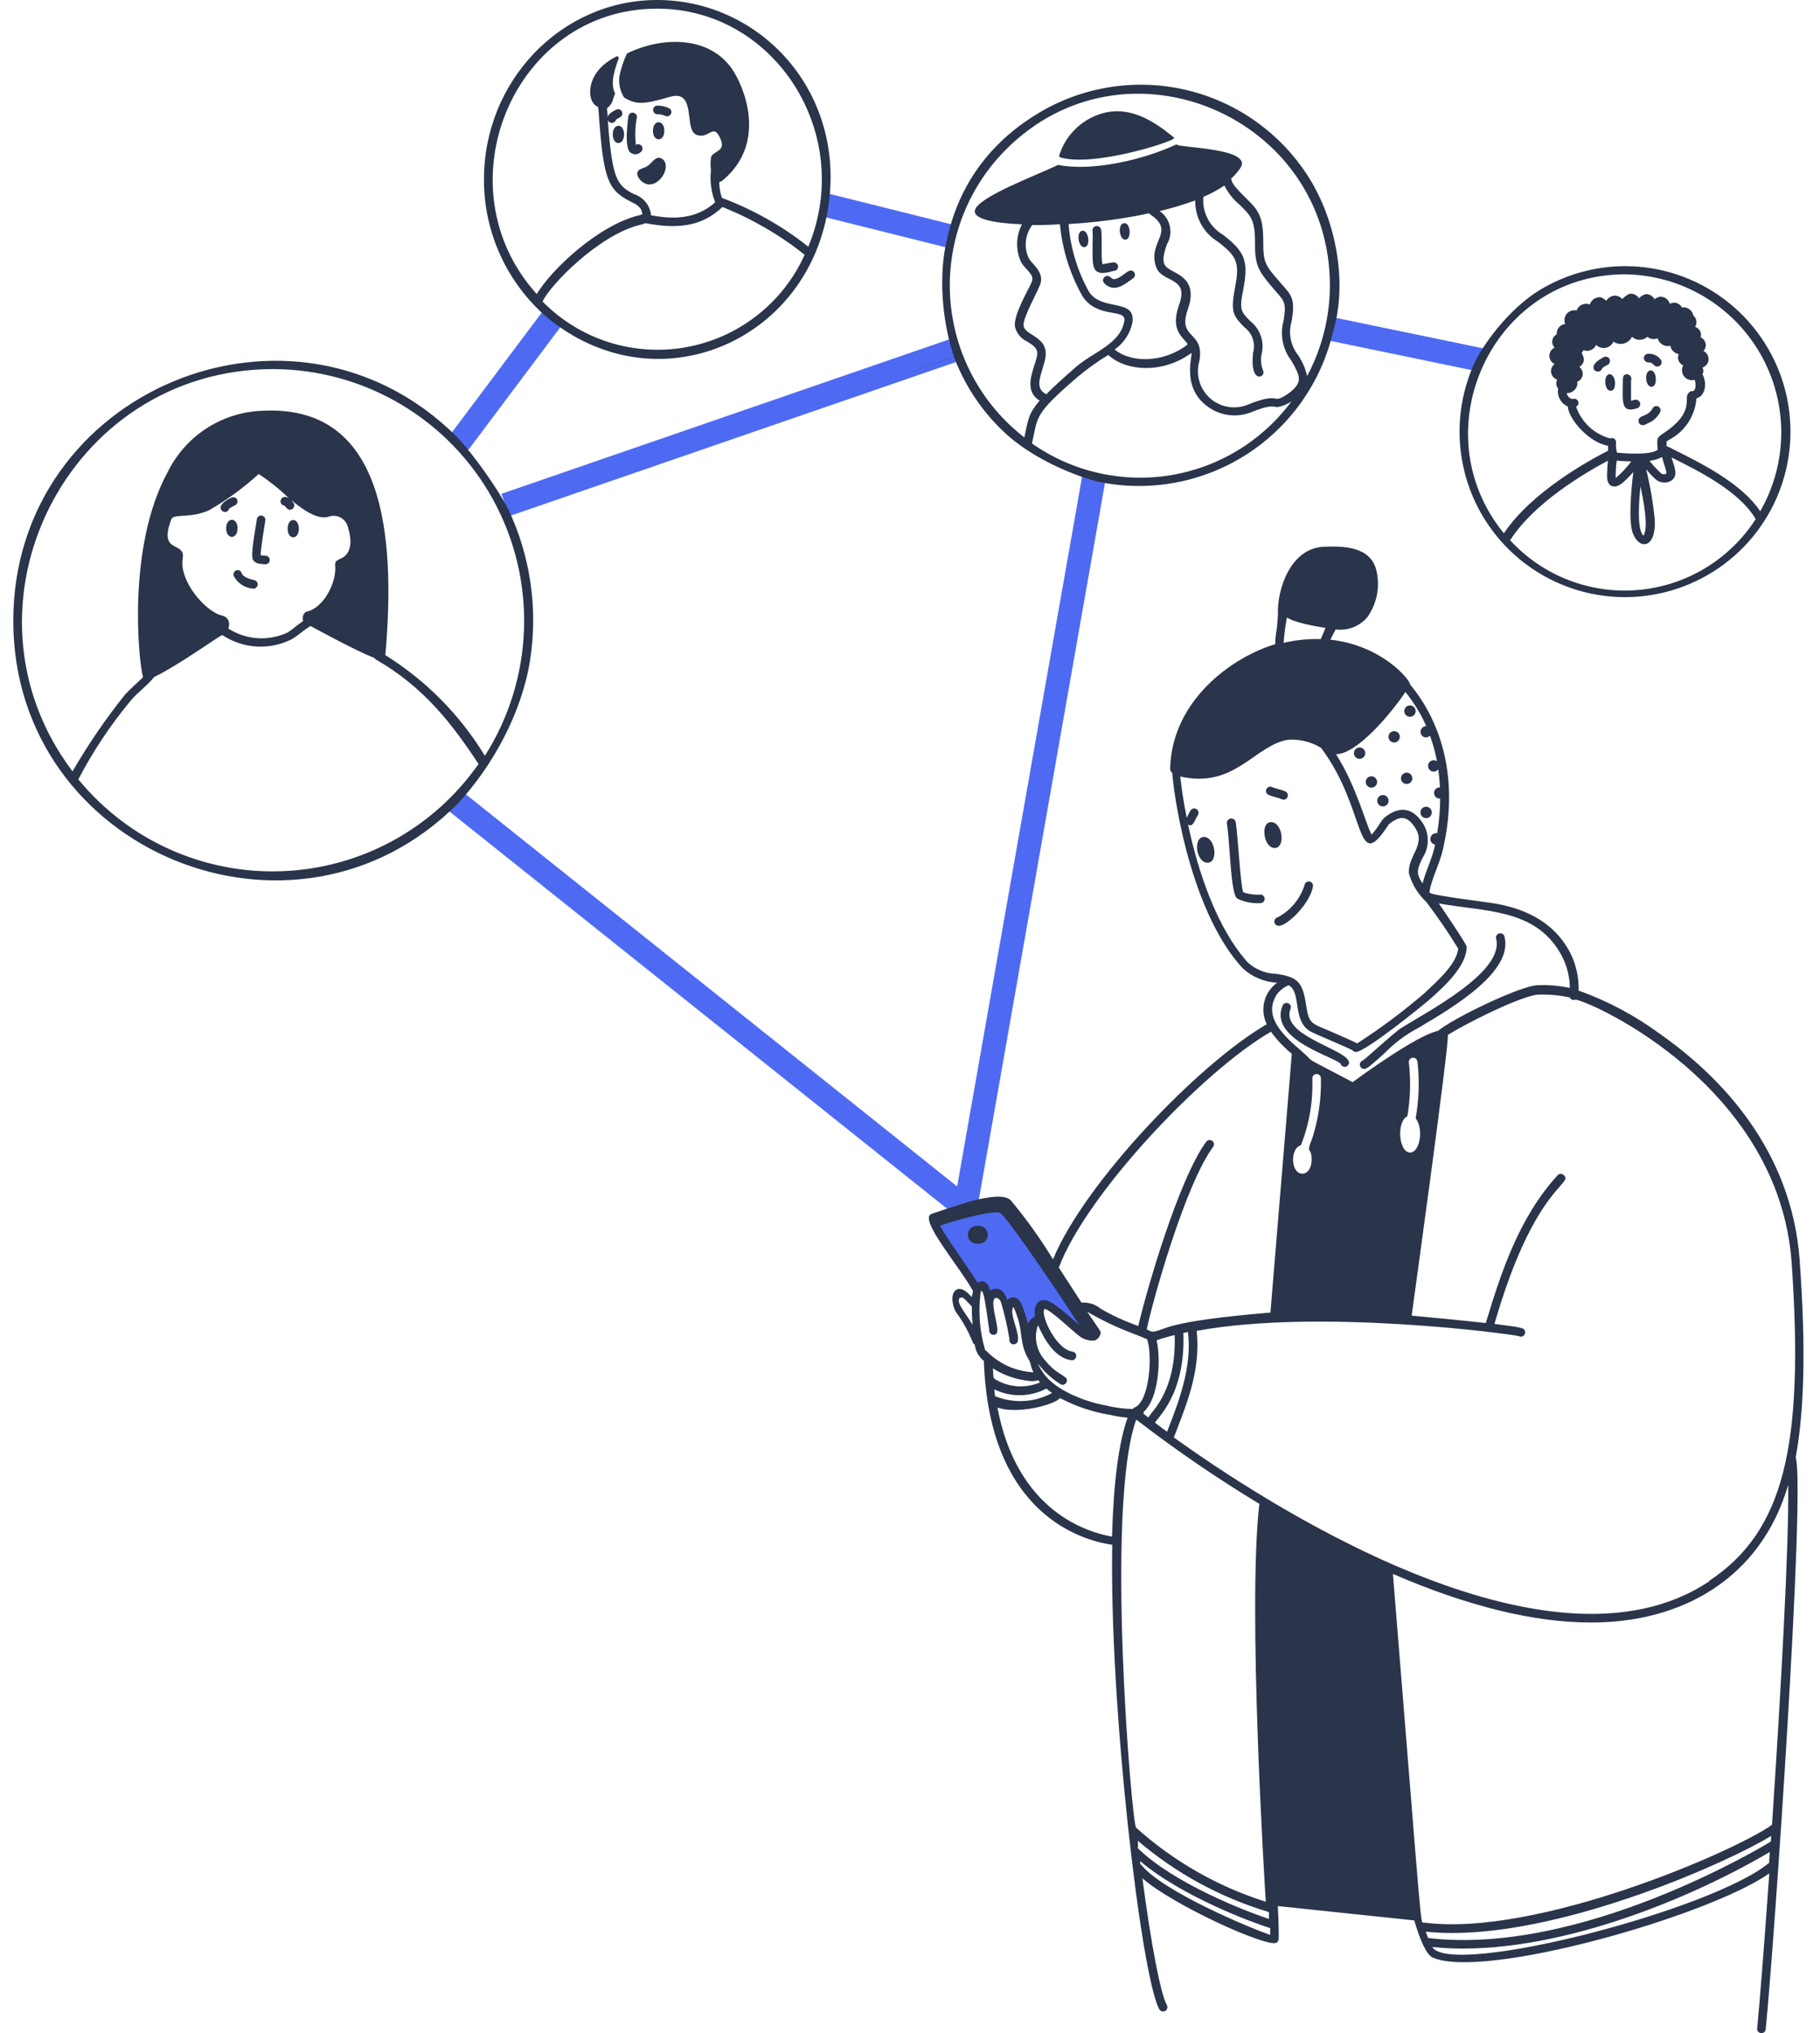 <svg width="77" height="86" viewBox="0 0 77 86" fill="none" xmlns="http://www.w3.org/2000/svg">
<path d="M46.308 20.048L40.841 51.102L19.191 33.826M40.404 14.8L21.378 21.36M19.41 18.736L23.346 13.488M34.936 8.677L40.185 9.989M56.367 13.925L62.709 15.237" stroke="#4E6AF3"/>
<path d="M42.372 50.888L39.529 51.544L41.278 54.387H41.497L41.716 54.605L41.934 54.824H42.372L42.59 55.261L42.809 55.043L43.028 55.48L43.465 56.136L43.903 55.699L44.121 55.261L45.871 56.355V55.917L42.372 50.888Z" fill="#4E6AF3"/>
<path d="M76.14 53.312C75.803 48.621 72.772 45.523 70.256 43.752C69.196 42.969 68.028 42.344 66.787 41.9C66.808 41.202 66.608 40.514 66.215 39.937C65.57 38.975 64.487 38.378 63.001 38.181C60.441 37.834 60.456 37.801 60.48 37.7C60.59 37.108 60.894 36.574 61.043 35.949C62.101 31.402 59.652 29.02 59.652 28.934C59.652 28.765 58.478 27.298 56.285 27.058L56.506 26.625C56.752 26.657 57.003 26.627 57.236 26.539C57.468 26.451 57.675 26.307 57.839 26.119C58.047 25.831 58.19 25.499 58.256 25.149C58.322 24.799 58.311 24.439 58.223 24.094C57.968 23.132 56.871 23.079 55.943 23.132C54.596 23.233 54.019 24.922 54.067 26.018C54.043 26.254 54.038 26.5 54.004 26.687C53.97 26.873 53.952 27.061 53.951 27.25C52.176 27.774 49.559 29.603 49.506 32.542C49.509 32.571 49.518 32.598 49.533 32.622C49.548 32.646 49.568 32.667 49.592 32.682C49.727 34.255 50.506 38.7 52.561 40.942C52.961 41.32 53.483 41.541 54.033 41.568C53.763 41.761 53.571 42.043 53.491 42.365C53.41 42.687 53.447 43.027 53.595 43.324C50.733 44.974 45.897 50.011 44.55 53.268C44.014 52.388 43.412 51.548 42.751 50.757C42.51 50.55 41.923 50.574 40.952 50.844L46.427 20.37C48.589 20.832 50.846 20.426 52.712 19.239C54.578 18.052 55.902 16.179 56.4 14.024L62.443 15.222C61.784 16.591 61.588 18.136 61.885 19.626C62.182 21.115 62.955 22.468 64.088 23.479C65.221 24.491 66.651 25.107 68.165 25.234C69.678 25.361 71.192 24.992 72.478 24.183C73.763 23.375 74.751 22.17 75.292 20.751C75.832 19.332 75.897 17.775 75.476 16.316C75.054 14.857 74.17 13.575 72.956 12.662C71.742 11.75 70.264 11.257 68.745 11.258C67.488 11.261 66.255 11.603 65.177 12.248C64.098 12.894 63.04 14.116 62.443 15.222C62.443 15.222 62.413 15.216 56.4 14.024C57.024 11.958 56.526 9.321 55.356 7.48C54.186 5.638 52.346 4.324 50.224 3.815C48.102 3.306 45.866 3.643 43.988 4.753C42.11 5.864 40.622 7.584 40.071 10.098L35.02 8.896C35.858 3.926 32.181 0 27.803 0C23.766 0 20.476 3.401 20.476 7.582C20.471 8.691 20.707 9.787 21.168 10.795C21.628 11.803 22.301 12.7 23.141 13.423L19.326 18.475C12.417 11.585 0.562 16.507 0.562 26.259C0.562 36.011 12.456 40.913 19.345 34.014L40.952 50.844C40.442 51.007 39.518 51.301 39.407 51.349C38.854 51.56 40.567 53.543 41.134 54.553C41.136 54.561 41.14 54.569 41.145 54.575C41.15 54.582 41.156 54.587 41.163 54.592C41.163 54.668 41.125 54.77 41.11 54.866C40.937 54.659 40.629 54.385 40.413 54.592C40.196 54.798 40.316 55.289 40.442 55.496C40.734 55.889 40.974 56.32 41.154 56.776C41.16 56.797 41.171 56.817 41.186 56.833C41.201 56.85 41.22 56.863 41.24 56.872C41.255 57.007 41.296 57.138 41.362 57.257C41.428 57.376 41.518 57.481 41.625 57.565C41.846 64.04 45.758 65.157 47.057 65.344C46.927 72.08 48.279 83.626 49.049 84.993C49.061 85.014 49.077 85.032 49.096 85.046C49.115 85.061 49.137 85.072 49.16 85.078C49.183 85.085 49.207 85.086 49.231 85.083C49.255 85.08 49.278 85.072 49.299 85.06C49.32 85.048 49.338 85.032 49.353 85.013C49.367 84.994 49.378 84.972 49.384 84.949C49.391 84.926 49.392 84.901 49.389 84.878C49.386 84.854 49.378 84.831 49.366 84.81C49.106 84.358 48.702 82.26 48.332 79.45C49.636 80.591 53.586 82.38 53.999 82.178C54.043 82.154 54.076 82.115 54.091 82.068C54.115 81.986 54.091 81.139 54.062 80.624L59.835 81.231C60.105 82.159 60.364 82.674 60.605 82.799C62.736 83.761 72.248 81.067 74.855 79.243C74.648 82.173 74.451 84.685 74.341 85.82C74.341 85.865 74.358 85.908 74.388 85.941C74.418 85.974 74.46 85.994 74.504 85.999C74.548 86.004 74.593 85.992 74.629 85.966C74.666 85.94 74.691 85.902 74.701 85.859C75.062 82.275 76.39 62.992 75.972 61.649C76.342 59.619 76.404 56.963 76.14 53.312ZM63.891 22.853C64.892 21.279 67.013 20.029 68.028 19.485C67.995 19.783 67.99 20.134 67.99 20.134C67.99 20.37 68.062 20.515 68.206 20.563C68.437 20.644 68.688 20.433 69.101 19.966C68.996 20.842 68.89 22.141 69.101 22.602C69.38 23.266 70.064 23.189 70.011 21.996C69.94 21.273 69.818 20.556 69.645 19.851C69.776 20.008 69.917 20.155 70.068 20.293C70.155 20.361 70.259 20.401 70.368 20.411C70.478 20.42 70.587 20.398 70.684 20.346C71.035 20.134 70.838 19.754 70.718 19.35C71.901 19.937 73.605 20.794 74.278 21.958C73.733 22.805 73.002 23.515 72.139 24.035C71.277 24.555 70.307 24.87 69.304 24.956C68.301 25.043 67.292 24.898 66.353 24.533C65.415 24.169 64.572 23.594 63.891 22.853ZM66.542 16.877C66.417 16.877 66.311 16.752 66.282 16.632C66.609 16.632 66.792 16.314 66.72 16.151C66.782 16.129 66.837 16.091 66.878 16.041C66.92 15.99 66.948 15.929 66.957 15.865C66.967 15.8 66.959 15.734 66.934 15.673C66.91 15.612 66.869 15.56 66.816 15.521C66.875 15.489 66.925 15.441 66.959 15.384C66.994 15.326 67.013 15.261 67.013 15.193C66.998 15.102 66.965 15.014 66.917 14.934C66.946 14.896 66.97 14.856 66.989 14.813C67.091 14.852 67.204 14.85 67.304 14.808C67.404 14.766 67.484 14.687 67.528 14.587C67.58 14.64 67.644 14.679 67.714 14.701C67.784 14.723 67.859 14.727 67.931 14.713C68.003 14.699 68.071 14.668 68.129 14.622C68.186 14.575 68.231 14.515 68.259 14.448C68.322 14.493 68.394 14.524 68.47 14.539C68.546 14.554 68.624 14.551 68.699 14.532C68.774 14.512 68.844 14.477 68.903 14.427C68.963 14.378 69.011 14.316 69.044 14.246C69.132 14.328 69.249 14.374 69.371 14.374C69.492 14.374 69.609 14.328 69.698 14.246C69.757 14.295 69.829 14.327 69.906 14.338C69.982 14.349 70.06 14.339 70.131 14.308C70.16 14.422 70.234 14.519 70.335 14.578C70.436 14.638 70.556 14.655 70.67 14.626C70.684 14.713 70.726 14.794 70.789 14.857C70.852 14.92 70.933 14.962 71.021 14.977C71.005 15.025 70.996 15.075 70.992 15.126C70.994 15.197 71.016 15.265 71.055 15.324C71.094 15.383 71.149 15.429 71.213 15.458C71.173 15.53 71.155 15.613 71.162 15.696C71.168 15.778 71.2 15.857 71.251 15.922C71.303 15.987 71.372 16.035 71.451 16.061C71.53 16.086 71.615 16.087 71.695 16.064C71.762 16.223 71.757 16.545 71.598 16.545C71.562 16.542 71.527 16.55 71.496 16.568C71.465 16.586 71.44 16.614 71.425 16.646C71.223 16.848 71.733 17.435 70.371 18.33C70.049 18.542 70.116 18.585 70.131 19.028C69.847 19.24 68.952 19.196 68.409 19.148C68.375 19.013 68.362 18.873 68.37 18.734C68.376 18.703 68.373 18.671 68.361 18.641C68.35 18.611 68.33 18.585 68.305 18.565C68.279 18.546 68.249 18.534 68.217 18.531C68.186 18.527 68.153 18.533 68.125 18.547C67.793 18.458 67.488 18.289 67.236 18.055C66.985 17.821 66.794 17.529 66.681 17.204C66.723 17.185 66.755 17.15 66.771 17.107C66.787 17.064 66.786 17.016 66.768 16.974C66.75 16.932 66.716 16.898 66.674 16.88C66.632 16.862 66.585 16.861 66.542 16.877ZM70.477 20.048C70.442 20.063 70.404 20.067 70.367 20.061C70.329 20.055 70.294 20.039 70.266 20.014C70.095 19.851 69.934 19.677 69.784 19.494C69.971 19.473 70.152 19.418 70.319 19.331C70.429 19.778 70.554 20.005 70.477 20.048ZM69.404 20.567C69.491 20.981 69.775 22.319 69.529 22.66C69.226 22.372 69.361 21.005 69.404 20.567ZM69.015 19.519C68.823 19.778 68.602 20.013 68.356 20.221C68.352 19.975 68.366 19.729 68.399 19.485C68.572 19.499 68.798 19.514 69.015 19.519ZM68.745 11.604C69.912 11.617 71.055 11.934 72.061 12.526C73.068 13.117 73.901 13.961 74.48 14.974C75.059 15.987 75.363 17.134 75.361 18.301C75.359 19.468 75.052 20.614 74.471 21.626C73.677 20.438 71.959 19.586 70.795 19.009C70.705 18.954 70.61 18.909 70.511 18.874V18.672L70.612 18.605C70.939 18.436 71.217 18.187 71.42 17.88C71.623 17.573 71.744 17.22 71.772 16.853C72.171 16.738 72.224 16.18 72.026 15.833C72.051 15.79 72.064 15.741 72.064 15.691C72.064 15.642 72.051 15.593 72.026 15.549C72.098 15.525 72.161 15.48 72.207 15.42C72.252 15.36 72.279 15.288 72.284 15.213C72.289 15.137 72.271 15.062 72.233 14.997C72.195 14.932 72.138 14.88 72.07 14.847C72.109 14.805 72.138 14.754 72.153 14.698C72.169 14.642 72.171 14.584 72.159 14.527C72.147 14.471 72.122 14.418 72.086 14.373C72.049 14.328 72.002 14.293 71.95 14.27C71.964 14.226 71.969 14.179 71.965 14.133C71.961 14.086 71.948 14.041 71.926 14C71.905 13.959 71.875 13.923 71.84 13.893C71.804 13.863 71.763 13.841 71.719 13.827C71.765 13.751 71.783 13.661 71.769 13.572C71.755 13.484 71.71 13.404 71.642 13.346C71.622 13.238 71.56 13.141 71.47 13.078C71.38 13.014 71.269 12.988 71.16 13.004C71.126 12.944 71.077 12.893 71.017 12.857C70.957 12.822 70.889 12.803 70.819 12.802C70.76 12.81 70.702 12.825 70.646 12.846C70.618 12.758 70.563 12.681 70.489 12.627C70.414 12.573 70.324 12.545 70.232 12.547C70.148 12.567 70.069 12.604 70.001 12.658C69.966 12.593 69.914 12.539 69.85 12.5C69.787 12.462 69.714 12.442 69.64 12.441C69.525 12.467 69.421 12.528 69.342 12.615C69.305 12.556 69.253 12.508 69.193 12.475C69.132 12.441 69.065 12.423 68.996 12.422C68.914 12.422 68.803 12.49 68.63 12.648C68.587 12.598 68.533 12.559 68.472 12.535C68.41 12.511 68.344 12.502 68.279 12.509C68.213 12.516 68.151 12.539 68.096 12.576C68.042 12.613 67.997 12.662 67.966 12.72C67.841 12.629 67.759 12.571 67.687 12.571C67.592 12.569 67.5 12.598 67.423 12.654C67.347 12.71 67.291 12.789 67.263 12.879C67.21 12.858 67.153 12.847 67.095 12.849C67.037 12.85 66.98 12.863 66.928 12.887C66.875 12.911 66.828 12.945 66.789 12.987C66.75 13.03 66.72 13.08 66.701 13.134C66.626 13.117 66.547 13.121 66.475 13.145C66.401 13.169 66.337 13.213 66.287 13.271C66.237 13.33 66.205 13.401 66.193 13.477C66.181 13.553 66.19 13.631 66.219 13.702C66.114 13.716 66.019 13.77 65.952 13.852C65.885 13.934 65.852 14.039 65.859 14.145C65.81 14.17 65.768 14.207 65.736 14.251C65.704 14.296 65.683 14.348 65.675 14.402C65.666 14.456 65.671 14.512 65.688 14.564C65.704 14.616 65.733 14.664 65.772 14.703C65.706 14.734 65.65 14.783 65.61 14.845C65.571 14.906 65.55 14.978 65.55 15.052C65.55 15.125 65.571 15.197 65.61 15.258C65.65 15.32 65.706 15.369 65.772 15.4C65.716 15.441 65.673 15.496 65.647 15.56C65.621 15.624 65.613 15.694 65.624 15.762C65.636 15.83 65.666 15.893 65.712 15.945C65.757 15.997 65.817 16.035 65.883 16.055C65.851 16.116 65.837 16.184 65.844 16.253C65.851 16.321 65.878 16.386 65.921 16.439C65.895 16.593 65.921 16.751 65.996 16.888C66.07 17.024 66.187 17.133 66.33 17.195C66.364 17.738 67.249 18.734 68.033 18.855V19.066C67.215 19.48 64.786 20.818 63.626 22.559C60.085 18.22 63.136 11.604 68.745 11.604ZM40.634 54.904C40.74 54.813 40.846 55 41.115 55.26C41.115 55.424 41.115 55.77 41.154 56.04C40.764 55.429 40.413 55.039 40.624 54.88L40.634 54.904ZM56.525 31.902C57.454 31.902 58.959 30.031 59.46 29.271C59.816 29.71 60.113 30.196 60.34 30.714C60.276 30.714 60.215 30.739 60.17 30.785C60.125 30.83 60.1 30.891 60.1 30.955C60.099 31.001 60.112 31.047 60.137 31.087C60.163 31.126 60.2 31.156 60.243 31.174C60.286 31.192 60.334 31.196 60.38 31.186C60.425 31.176 60.467 31.152 60.499 31.118C60.627 31.472 60.727 31.836 60.797 32.205C60.757 32.175 60.708 32.158 60.658 32.157C60.594 32.157 60.533 32.183 60.488 32.228C60.443 32.273 60.417 32.334 60.417 32.398C60.417 32.462 60.443 32.523 60.488 32.568C60.533 32.613 60.594 32.638 60.658 32.638C60.696 32.639 60.733 32.63 60.767 32.612C60.8 32.594 60.829 32.569 60.85 32.537C60.884 32.788 60.908 33.043 60.922 33.307C60.89 33.304 60.858 33.309 60.827 33.319C60.796 33.33 60.768 33.347 60.745 33.369C60.721 33.392 60.703 33.418 60.69 33.448C60.678 33.478 60.672 33.511 60.672 33.543C60.672 33.576 60.679 33.609 60.692 33.639C60.706 33.669 60.725 33.697 60.75 33.719C60.774 33.741 60.803 33.758 60.834 33.768C60.866 33.779 60.899 33.782 60.932 33.779C60.927 34.27 60.884 34.761 60.802 35.246C60.738 35.235 60.673 35.249 60.619 35.286C60.566 35.323 60.53 35.38 60.518 35.443C60.507 35.507 60.521 35.573 60.558 35.626C60.595 35.679 60.652 35.716 60.716 35.727C60.566 36.42 60.355 36.723 60.186 37.368C59.903 36.954 59.946 36.786 60.186 36.285C60.323 36.077 60.399 35.835 60.406 35.587C60.414 35.338 60.353 35.092 60.23 34.876C59.806 34.183 59.243 34.038 58.555 34.597C58.49 34.665 58.434 34.741 58.387 34.823C58.283 34.993 58.163 35.154 58.031 35.304C57.786 34.88 57.406 33.293 56.525 31.902ZM54.437 26.172C54.466 26.014 54.293 26.273 56.03 26.552C56.106 26.552 56.106 26.49 55.88 27.034C55.351 27.017 54.822 27.07 54.307 27.192C54.331 26.85 54.374 26.51 54.437 26.172ZM53.956 41.193C53.524 41.172 53.112 41.002 52.792 40.712C51.483 39.268 50.684 36.863 50.266 34.885C50.487 34.991 50.526 34.722 50.68 34.476C50.692 34.456 50.701 34.433 50.705 34.409C50.708 34.385 50.708 34.361 50.702 34.337C50.696 34.314 50.686 34.292 50.672 34.272C50.658 34.253 50.64 34.236 50.62 34.224C50.599 34.211 50.576 34.203 50.552 34.199C50.529 34.195 50.504 34.196 50.481 34.202C50.457 34.207 50.435 34.217 50.416 34.231C50.396 34.245 50.38 34.263 50.367 34.284C50.295 34.404 50.256 34.5 50.208 34.592C50.073 33.923 49.982 33.322 49.934 32.845C52.234 33.374 53.08 31.527 54.49 31.291C54.983 31.257 55.474 31.378 55.895 31.638C57.819 34.212 57.338 36.973 58.666 35.005L58.758 34.866C59.239 34.476 59.556 34.5 59.893 35.049C60.321 35.756 59.551 36.199 59.609 36.944C59.737 37.405 59.99 37.821 60.34 38.147C60.824 38.783 61.275 39.443 61.692 40.124C61.644 40.784 60.73 41.568 60.249 42.025C59.354 42.793 58.407 43.499 57.415 44.137C57.242 44.036 56.559 43.742 56.294 43.627C55.471 43.271 55.38 43.334 55.255 42.487C55.106 41.486 54.851 41.322 53.975 41.188L53.956 41.193ZM53.956 42.155C54.09 41.94 54.286 41.772 54.519 41.674C55.077 41.972 54.658 43.194 55.447 43.632C55.597 43.718 57.127 44.358 57.227 44.43C57.244 44.45 57.265 44.466 57.288 44.478C57.311 44.489 57.336 44.496 57.362 44.498C57.762 44.498 60.143 42.573 60.48 42.28C61.072 41.755 62.053 40.875 62.053 40.047C62.053 39.951 61.004 38.392 60.87 38.215C62.828 38.561 64.795 38.455 65.902 40.139C66.232 40.627 66.411 41.2 66.417 41.789C65.943 41.687 65.457 41.65 64.973 41.678C64.103 41.799 61.461 43.088 60.841 43.603C59.936 43.795 57.564 45.527 57.227 45.773C54.885 44.536 55.751 45.051 55.053 44.45C54.355 43.848 53.465 43.059 53.966 42.155H53.956ZM59.604 44.936C59.601 44.888 59.617 44.841 59.647 44.805C59.677 44.768 59.721 44.744 59.768 44.738C59.816 44.736 59.862 44.752 59.9 44.782C59.937 44.812 59.962 44.855 59.97 44.902C60.061 45.703 60.035 46.514 59.893 47.307C60.234 47.716 60.085 48.751 59.657 48.751C59.176 48.751 59.07 47.442 59.542 47.216C59.672 46.463 59.693 45.695 59.604 44.936ZM55.491 49.044C55.491 49.848 54.706 49.848 54.706 49.044C54.706 48.731 54.851 48.486 55.038 48.443C55.394 47.544 55.558 46.58 55.52 45.614C55.52 45.566 55.539 45.519 55.573 45.485C55.607 45.45 55.654 45.431 55.702 45.431C55.751 45.431 55.797 45.45 55.832 45.485C55.866 45.519 55.885 45.566 55.885 45.614C55.905 46.472 55.781 47.327 55.52 48.145C55.226 48.871 55.491 48.472 55.491 49.03V49.044ZM53.778 43.651C54.03 43.994 54.324 44.304 54.654 44.575L53.749 55.52C49.164 55.905 49.352 56.256 48.794 56.328C48.726 56.328 48.697 56.328 48.515 56.232C48.76 55.044 50.15 50.074 51.334 48.501C51.358 48.462 51.366 48.416 51.358 48.372C51.35 48.327 51.325 48.287 51.289 48.26C51.254 48.232 51.209 48.219 51.164 48.222C51.118 48.226 51.076 48.246 51.045 48.279C49.871 49.843 48.481 54.673 48.159 56.088C47.608 55.895 47.077 55.652 46.571 55.361C46.345 55.17 46.053 55.077 45.758 55.101C45.59 54.851 44.796 53.615 44.796 53.615C45.979 50.483 50.901 45.292 53.778 43.637V43.651ZM45.118 58.469C45.258 58.19 44.762 58.224 44.223 57.55C44.04 57.354 43.915 57.111 43.86 56.848C43.804 56.585 43.822 56.312 43.91 56.059C43.959 56.093 44.435 57.454 45.354 57.536C45.398 57.535 45.441 57.518 45.474 57.488C45.507 57.458 45.528 57.417 45.532 57.372C45.537 57.328 45.526 57.283 45.5 57.247C45.474 57.211 45.436 57.185 45.392 57.175C44.671 57.098 43.992 55.578 44.194 55.366C44.416 55.366 45.44 56.362 45.638 56.492C45.73 56.571 45.837 56.63 45.953 56.666C46.069 56.703 46.19 56.715 46.311 56.703C46.368 56.681 46.419 56.647 46.46 56.603C46.502 56.559 46.533 56.506 46.552 56.449C46.6 56.304 46.59 56.381 45.998 55.486C46.585 55.828 47.198 56.123 47.831 56.367C48.029 56.444 48.284 56.54 48.534 56.651C48.765 57.334 48.64 59.273 48 59.537C47.966 59.548 47.937 59.57 47.918 59.6C47.532 59.592 47.148 59.54 46.773 59.446C45.994 59.311 44.642 58.835 44.127 58.055C44.041 57.94 43.969 57.814 43.915 57.68C44.178 58.03 44.505 58.327 44.877 58.556C44.9 58.568 44.925 58.574 44.95 58.575C44.975 58.577 45 58.572 45.024 58.562C45.047 58.553 45.068 58.538 45.085 58.52C45.102 58.501 45.115 58.479 45.123 58.455L45.118 58.469ZM48.385 59.72C49.02 59.172 49.126 57.502 48.933 56.694C49.184 56.606 49.439 56.532 49.698 56.473C49.766 58.479 49.02 59.403 48.697 59.797L48.577 59.961C48.293 59.725 48.39 59.816 48.39 59.706L48.385 59.72ZM50.059 56.386L50.261 56.343C50.439 57.825 49.876 59.282 49.376 60.562L48.866 60.182C48.9 60.028 50.175 59.018 50.064 56.372L50.059 56.386ZM43.66 18.758C43.925 17.623 43.694 17.575 45.585 15.949C45.994 15.604 46.43 15.291 46.889 15.015C47.634 15.703 49.183 15.829 50.415 14.924C50.415 15.193 50.045 16.367 51.026 17.147C51.286 17.355 51.595 17.493 51.924 17.546C52.253 17.599 52.59 17.566 52.902 17.45C53.865 17.055 53.865 17.238 54.076 17.214C54.278 17.175 54.47 17.095 54.639 16.978C53.403 18.649 51.563 19.77 49.512 20.103C47.461 20.436 45.361 19.953 43.66 18.758ZM44.233 14.823C44.132 14.217 43.347 14.145 43.304 13.779C43.261 13.413 44.007 12.187 44.04 11.917C44.103 11.436 43.679 11.195 43.526 10.926C43.424 10.71 43.38 10.471 43.4 10.233C43.419 9.995 43.501 9.766 43.636 9.569C43.747 9.459 43.42 9.569 44.844 9.487C44.944 10.562 45.272 11.604 45.806 12.543C46.451 13.505 47.663 13.024 47.567 13.577C47.413 14.539 46.268 14.886 45.546 15.501C44.026 16.829 44.305 16.695 44.257 16.67C43.578 16.334 44.339 15.448 44.233 14.823ZM48.909 11.282C49.15 11.999 50.352 11.662 49.871 12.932C49.52 13.967 50.016 14.226 50.247 14.549C50.232 14.562 50.22 14.578 50.213 14.597C49.159 15.386 47.807 15.328 47.158 14.784C47.539 14.518 47.805 14.118 47.904 13.664C48.082 12.6 46.648 13.182 46.085 12.364C45.587 11.477 45.288 10.492 45.209 9.478C46.015 9.43 46.818 9.342 47.615 9.213C48.842 9.006 48.539 8.987 48.664 9.069C49.766 9.815 48.539 10.209 48.909 11.282ZM54.634 16.55C54.5 16.661 54.153 16.901 54.004 16.868C53.855 16.834 53.605 16.781 52.753 17.132C52.487 17.233 52.199 17.258 51.92 17.203C51.641 17.149 51.382 17.018 51.174 16.826C50.965 16.633 50.814 16.386 50.738 16.112C50.661 15.838 50.663 15.548 50.742 15.275C50.978 13.962 49.78 14.376 50.261 13.067C50.627 12.008 50.045 11.701 49.66 11.494C49.275 11.287 49.063 11.191 49.371 10.334C49.507 10.105 49.551 9.832 49.494 9.571C49.437 9.31 49.283 9.081 49.063 8.929C49.574 8.808 50.076 8.657 50.569 8.477C50.561 8.828 50.646 9.174 50.815 9.482C50.984 9.789 51.231 10.047 51.531 10.228C52.33 10.844 52.455 11.104 52.253 12.153C52.051 13.202 52.171 13.346 52.638 13.837C52.806 13.958 52.932 14.128 52.999 14.323C53.066 14.519 53.071 14.73 53.013 14.929C52.869 16.305 53.586 15.954 53.436 15.665C53.347 15.444 53.327 15.2 53.379 14.967C53.439 14.715 53.426 14.451 53.341 14.206C53.256 13.961 53.102 13.746 52.898 13.586C52.508 13.178 52.416 13.134 52.604 12.22C52.84 11.003 52.633 10.623 51.748 9.935C51.47 9.774 51.244 9.538 51.095 9.253C50.947 8.969 50.883 8.648 50.911 8.328C51.222 8.198 51.521 8.036 51.801 7.847C51.955 8.158 52.173 8.434 52.441 8.655C52.922 9.136 53.095 9.271 53.095 10.262C53.095 11.253 53.22 11.45 53.956 12.302C54.331 12.735 54.437 12.783 54.302 13.582C54.225 13.867 54.215 14.167 54.273 14.458C54.33 14.748 54.454 15.021 54.634 15.256C55.029 15.934 55.091 16.146 54.634 16.55ZM42.539 6.346C47.6 1.236 56.265 4.902 56.265 12.085C56.261 13.418 55.93 14.729 55.303 15.905C55.231 15.598 55.105 15.305 54.933 15.04C54.771 14.84 54.661 14.605 54.61 14.353C54.56 14.102 54.572 13.842 54.644 13.596C54.812 12.634 54.644 12.494 54.211 12.004C53.537 11.229 53.441 11.143 53.446 10.214C53.446 9.117 53.225 8.872 52.671 8.338C52.003 7.683 52.147 7.664 52.084 7.558C52.231 7.425 52.362 7.274 52.474 7.111C53.047 6.274 49.968 6.254 49.809 6.125C49.797 6.117 49.784 6.112 49.77 6.112C49.757 6.112 49.743 6.117 49.732 6.125C48.409 6.745 46.234 7.26 44.796 6.981C44.78 6.976 44.763 6.976 44.748 6.981C43.906 7.399 41.341 8.338 41.245 8.905C41.163 9.386 42.741 9.468 43.237 9.487C43.108 9.735 43.039 10.008 43.033 10.287C43.027 10.566 43.085 10.842 43.203 11.094C43.272 11.203 43.352 11.303 43.444 11.393C43.79 11.773 43.713 11.811 43.477 12.278C43.242 12.745 42.891 13.428 42.939 13.808C42.971 13.951 43.036 14.084 43.13 14.197C43.224 14.31 43.343 14.399 43.477 14.457C43.959 14.76 43.959 14.866 43.752 15.477C43.602 15.958 43.405 16.593 43.983 16.945C43.502 17.517 43.502 17.738 43.338 18.503C42.427 17.798 41.677 16.908 41.136 15.891C40.595 14.874 40.277 13.754 40.201 12.604C40.126 11.455 40.295 10.303 40.698 9.224C41.101 8.145 41.729 7.164 42.539 6.346ZM27.803 0.366C32.797 0.366 36.174 5.682 34.197 10.435C33.095 9.56 31.863 8.864 30.545 8.371C30.468 8.155 30.429 7.927 30.43 7.698C30.483 7.69 30.534 7.667 30.574 7.63C32.498 6.028 31.464 3.623 30.959 2.901C29.997 1.53 28.044 1.525 26.528 2.261C26.381 2.567 26.272 2.89 26.206 3.223C26.163 3.539 26.235 3.86 26.408 4.128C26.889 4.412 27.168 4.445 28.332 4.099C29.496 3.753 28.914 5.485 29.463 5.701C30.011 5.918 30.175 5.138 30.492 5.898C30.728 6.447 30.098 6.38 30.078 6.687C30.059 6.858 30.059 7.031 30.078 7.202C30.028 7.662 30.089 8.127 30.257 8.559C29.482 9.252 28.544 9.3 27.538 9.103V9.04C27.506 8.85 27.423 8.673 27.298 8.527C27.172 8.381 27.009 8.272 26.826 8.213C26.095 7.847 25.898 7.563 25.715 5.085C25.729 5.121 25.755 5.151 25.788 5.171C25.82 5.192 25.858 5.201 25.897 5.199C25.935 5.196 25.972 5.181 26.001 5.157C26.031 5.132 26.052 5.099 26.061 5.061C26.116 5.025 26.172 4.991 26.23 4.96C26.272 4.939 26.305 4.902 26.32 4.857C26.336 4.812 26.332 4.762 26.311 4.72C26.29 4.677 26.253 4.644 26.208 4.629C26.163 4.614 26.114 4.617 26.071 4.638C25.912 4.715 25.744 4.816 25.71 4.951C25.71 4.792 25.686 4.672 25.676 4.585C25.82 4.479 25.919 4.323 25.951 4.147C26.008 3.969 26.032 3.969 26.013 3.926C25.806 3.517 26.013 2.92 26.172 2.483C26.178 2.469 26.179 2.453 26.176 2.439C26.173 2.424 26.165 2.411 26.154 2.401C26.143 2.391 26.129 2.385 26.114 2.383C26.099 2.381 26.084 2.384 26.071 2.391C25.871 2.495 25.684 2.62 25.513 2.766C24.82 3.387 24.858 4.263 25.234 4.489C25.325 4.546 25.306 4.426 25.349 5.023C25.532 7.539 25.72 8.044 26.663 8.516C26.947 8.66 27.144 8.751 27.177 9.064C27.132 9.081 27.085 9.096 27.038 9.107C25.344 9.516 23.367 11.354 22.708 12.437C18.599 7.89 21.722 0.366 27.803 0.366ZM22.953 12.764C23.232 12.09 25.359 9.916 27.081 9.512C27.158 9.496 27.232 9.472 27.302 9.439C28.505 9.665 29.626 9.661 30.564 8.756C31.817 9.255 32.989 9.936 34.043 10.777C33.587 11.787 32.892 12.671 32.018 13.352C31.143 14.033 30.117 14.491 29.026 14.687C27.935 14.883 26.813 14.81 25.757 14.475C24.701 14.14 23.742 13.552 22.963 12.764H22.953ZM23.141 13.423C27.72 17.206 34.072 14.515 35.02 8.896L40.071 10.098C39.688 11.643 39.858 13.598 40.365 15.107C40.316 15.107 41.187 14.833 21.5 21.534C21.033 20.631 20.024 19.215 19.326 18.475L23.141 13.423ZM3.069 32.629C-2.17 25.691 2.8 15.612 11.566 15.612C13.47 15.619 15.337 16.136 16.974 17.11C18.61 18.084 19.955 19.479 20.869 21.149C21.783 22.82 22.232 24.705 22.17 26.608C22.107 28.511 21.535 30.363 20.514 31.97C19.463 30.241 18.021 28.783 16.304 27.712C16.757 22.511 16.227 17.065 11.046 17.378C10.213 17.416 9.405 17.679 8.708 18.138C8.011 18.597 7.451 19.235 7.086 19.985C5.364 23.141 5.864 28.015 6.052 28.645C5.802 28.891 5.528 29.126 5.297 29.372C4.473 30.4 3.729 31.489 3.069 32.629ZM14.183 23.945C14.24 24.628 13.702 25.71 12.985 25.869C12.86 25.898 12.768 26.062 12.826 26.269C12.561 26.447 12.393 26.61 12.177 26.75C11.779 26.938 11.34 27.022 10.9 26.995C10.461 26.967 10.036 26.828 9.665 26.591C9.742 26.322 9.665 26.11 9.4 26.038C8.698 25.889 7.567 24.565 7.731 23.632C7.866 22.853 6.673 23.483 7.25 21.958C7.341 21.722 8.101 21.934 8.852 21.578C9.604 21.147 10.306 20.634 10.945 20.048C11.401 20.351 11.829 20.694 12.225 21.073C11.859 20.861 11.743 21.352 12.032 21.385L12.09 21.448L12.128 21.491C12.143 21.51 12.161 21.525 12.181 21.537C12.202 21.549 12.225 21.556 12.248 21.559C12.272 21.562 12.295 21.56 12.318 21.554C12.341 21.548 12.362 21.537 12.381 21.522C12.4 21.508 12.415 21.49 12.427 21.469C12.438 21.449 12.446 21.426 12.449 21.403C12.452 21.379 12.45 21.355 12.444 21.333C12.438 21.31 12.427 21.288 12.412 21.27C12.384 21.229 12.354 21.191 12.321 21.154C12.605 21.381 13.336 22.001 13.87 21.866C13.954 21.831 14.045 21.815 14.136 21.818C14.227 21.822 14.317 21.845 14.398 21.887C14.479 21.929 14.55 21.988 14.606 22.06C14.662 22.132 14.701 22.215 14.722 22.304C14.722 22.343 15.102 23.334 14.409 23.632C14.192 23.728 14.168 23.767 14.183 23.945ZM3.314 32.966C3.941 31.766 4.694 30.637 5.561 29.598C5.845 29.271 6.23 29.001 6.523 28.636C7.539 28.154 9.362 26.831 9.41 26.865C9.838 27.148 10.332 27.314 10.843 27.346C11.355 27.378 11.866 27.275 12.326 27.048C12.624 26.88 12.855 26.639 13.139 26.48C13.769 26.822 15.193 27.587 15.842 27.832C15.86 27.862 15.885 27.887 15.915 27.904C17.892 29.04 19.1 30.57 20.245 32.316C19.305 33.662 18.066 34.772 16.626 35.559C15.185 36.346 13.581 36.788 11.941 36.851C10.301 36.914 8.668 36.596 7.171 35.922C5.675 35.248 4.354 34.236 3.314 32.966ZM19.345 34.014C20.858 32.408 22.081 30.119 22.424 27.939C22.768 25.76 22.446 23.528 21.5 21.534C41.226 14.799 40.316 15.14 40.365 15.107C40.837 16.36 41.601 17.482 42.593 18.38C43.585 19.279 45.133 20.024 46.427 20.37L40.952 50.844L19.345 34.014ZM41.356 54.25C41.005 53.677 40.143 52.513 39.768 51.844C40.567 51.575 42.058 51.18 42.303 51.301C42.549 51.421 44.175 53.778 45.671 56.059C45.19 55.65 44.531 54.991 44.151 54.991C43.944 54.991 43.713 55.198 43.79 55.688C43.651 55.751 43.541 55.865 43.482 56.006C43.452 55.842 43.408 55.681 43.352 55.525C43.28 55.337 43.194 54.943 42.924 54.88C42.867 54.87 42.808 54.875 42.753 54.894C42.698 54.914 42.65 54.947 42.611 54.991C42.467 54.51 42.183 54.418 41.885 54.587C41.803 54.192 41.558 54.134 41.375 54.25H41.356ZM41.688 57.136C41.454 56.357 41.384 55.538 41.481 54.731C41.481 54.635 41.524 54.601 41.524 54.592C41.64 54.683 41.693 55.164 41.851 56.237C41.844 56.272 41.847 56.308 41.86 56.342C41.873 56.375 41.895 56.404 41.924 56.426C41.953 56.447 41.987 56.459 42.023 56.462C42.058 56.464 42.094 56.456 42.126 56.439C42.332 56.319 42.025 55.626 42.025 55.121C42.025 54.76 42.289 54.904 42.347 55.073C42.5 55.587 42.621 56.111 42.708 56.641C42.702 56.666 42.701 56.692 42.706 56.718C42.711 56.743 42.722 56.767 42.737 56.788C42.752 56.809 42.771 56.827 42.793 56.84C42.816 56.853 42.84 56.862 42.866 56.864C42.892 56.867 42.918 56.864 42.943 56.856C42.967 56.848 42.99 56.835 43.009 56.818C43.028 56.8 43.043 56.779 43.054 56.755C43.064 56.731 43.069 56.705 43.069 56.679C43.112 56.295 42.679 55.525 42.876 55.279C42.938 55.405 42.99 55.535 43.03 55.669C43.28 56.352 43.126 56.833 43.511 57.488C43.651 57.724 43.564 57.719 43.723 58.046C42.956 58.008 42.234 57.675 41.707 57.117L41.688 57.136ZM41.986 57.868C42.479 58.184 43.043 58.373 43.627 58.421C44.021 58.421 43.853 58.301 44.002 58.474C43.693 58.607 43.356 58.663 43.021 58.637C42.686 58.611 42.362 58.504 42.077 58.325C42.025 58.253 42.029 58.315 42.005 57.849L41.986 57.868ZM42.106 59.085C42.087 58.979 42.073 58.873 42.063 58.767C42.408 58.936 42.787 59.021 43.171 59.016C43.555 59.01 43.932 58.913 44.271 58.734C44.347 58.801 44.428 58.864 44.512 58.921C44.149 59.12 43.747 59.235 43.335 59.26C42.922 59.285 42.509 59.219 42.126 59.066L42.106 59.085ZM42.174 59.528C42.987 59.84 44.579 59.441 44.849 59.138C45.523 59.493 46.251 59.735 47.004 59.855C47.235 59.909 47.47 59.946 47.706 59.965C47.331 61.014 47.11 62.708 47.047 64.998C46.032 64.815 43.025 63.964 42.193 59.508L42.174 59.528ZM48.062 60.038C49.737 61.331 51.485 62.528 53.297 63.622C53.283 63.635 53.275 63.652 53.273 63.67C52.792 68 53.48 79.306 53.552 80.441C51.519 79.8 49.647 78.731 48.062 77.305C47.884 77.098 46.739 63.66 48.082 60.018L48.062 60.038ZM48.111 77.839C49.736 79.231 51.636 80.267 53.687 80.879V81.168C52.614 80.817 49.631 79.638 48.135 78.175C48.159 78.026 48.144 77.916 48.13 77.805L48.111 77.839ZM48.24 78.883V78.724C50.001 80.225 53.051 81.346 53.739 81.558V81.841C52.898 81.562 49.111 79.975 48.26 78.849L48.24 78.883ZM74.846 78.796C72.44 80.807 61.375 83.655 60.595 82.356C65.132 82.837 70.973 80.629 74.875 78.339L74.846 78.796ZM74.903 77.906C74.629 78.074 66.898 82.746 60.422 81.976C60.388 81.899 60.355 81.808 60.321 81.707C60.697 81.746 61.074 81.765 61.452 81.764C66.412 81.764 73.186 78.743 74.923 77.661C74.937 77.704 74.932 77.786 74.923 77.872L74.903 77.906ZM74.952 77.199C73.427 78.291 65.041 81.952 60.239 81.322C60.081 81.322 60.196 82.13 58.931 66.576C62.092 67.942 64.916 68.635 67.326 68.63C71.175 68.63 74.495 66.763 75.654 62.809C75.697 65.272 75.337 71.695 74.971 77.17L74.952 77.199ZM72.305 66.893C65.478 71.45 53.311 63.429 49.664 60.803C50.107 59.605 50.824 58.065 50.627 56.295C55.823 55.332 63.973 56.434 64.252 56.516C64.284 56.534 64.321 56.543 64.358 56.54C64.395 56.537 64.43 56.523 64.459 56.499C64.487 56.475 64.508 56.444 64.519 56.408C64.529 56.373 64.528 56.335 64.516 56.299C64.473 56.169 64.415 56.15 63.227 56.001C64.911 50.16 66.595 50.093 66.162 49.708C66.145 49.691 66.124 49.677 66.102 49.668C66.08 49.659 66.056 49.654 66.032 49.654C66.008 49.654 65.984 49.659 65.962 49.668C65.939 49.677 65.919 49.691 65.902 49.708C64.252 51.512 63.496 53.86 62.861 55.963C61.933 55.857 60.114 55.684 59.724 55.65C59.763 55.356 61.336 44.026 61.254 43.776C62.019 43.295 64.218 42.188 65.026 42.073C65.493 42.054 65.96 42.094 66.417 42.193C66.427 42.215 66.441 42.234 66.458 42.251C66.476 42.267 66.496 42.279 66.519 42.288C66.541 42.296 66.565 42.299 66.589 42.298C66.612 42.296 66.636 42.29 66.657 42.28C67.48 42.434 75.245 45.97 75.798 53.374C76.347 61.24 75.442 64.781 72.325 66.86L72.305 66.893Z" fill="#2A344A"/>
<path d="M53.922 35.871C54.404 35.871 54.264 34.794 53.788 34.775C53.311 34.755 53.446 35.852 53.922 35.871ZM50.944 35.4C50.463 35.4 50.598 36.478 51.079 36.492C51.56 36.507 51.425 35.419 50.944 35.4ZM45.787 9.762C45.517 9.8 45.618 10.493 45.888 10.454C46.157 10.416 46.056 9.718 45.787 9.762ZM47.61 10.137C47.88 10.137 47.841 9.41 47.557 9.439C47.273 9.468 47.35 10.137 47.61 10.137ZM70.054 16.016C70.03 15.535 69.621 15.569 69.645 16.016C69.669 16.463 70.078 16.492 70.054 16.016ZM67.942 15.968C67.87 16.17 67.942 16.531 68.144 16.531C68.346 16.531 68.332 16.213 68.327 16.16C68.293 15.8 68.028 15.732 67.942 15.968ZM27.625 5.533C27.625 6.014 28.106 6.014 28.106 5.533C28.106 5.052 27.625 5.047 27.625 5.533ZM12.407 21.996C12.09 21.996 12.09 22.727 12.407 22.727C12.725 22.727 12.72 21.996 12.407 21.996ZM10.05 22.347C10.05 21.866 9.569 21.866 9.569 22.347C9.569 22.828 10.05 22.833 10.05 22.347ZM26.162 5.321C25.845 5.321 25.85 6.052 26.162 6.052C26.475 6.052 26.489 5.321 26.162 5.321ZM67.783 15.588C67.783 15.588 67.817 15.53 67.99 15.444C68.015 15.435 68.038 15.422 68.057 15.404C68.076 15.386 68.092 15.364 68.102 15.34C68.112 15.315 68.117 15.289 68.115 15.263C68.114 15.236 68.108 15.211 68.096 15.187C68.084 15.164 68.067 15.143 68.046 15.127C68.026 15.11 68.002 15.099 67.976 15.092C67.951 15.086 67.924 15.085 67.898 15.09C67.872 15.095 67.848 15.106 67.826 15.121C66.999 15.54 67.653 15.929 67.783 15.588ZM69.732 15.328C69.972 15.328 69.948 15.506 70.117 15.506C70.153 15.506 70.188 15.496 70.219 15.476C70.249 15.456 70.273 15.427 70.287 15.393C70.3 15.36 70.304 15.323 70.297 15.287C70.29 15.252 70.272 15.219 70.246 15.193C70.186 15.116 70.107 15.055 70.017 15.015C69.928 14.975 69.83 14.957 69.732 14.962C69.683 14.962 69.637 14.982 69.602 15.016C69.568 15.05 69.549 15.097 69.549 15.145C69.549 15.194 69.568 15.24 69.602 15.274C69.637 15.309 69.683 15.328 69.732 15.328ZM68.659 16.242C68.659 16.973 68.558 17.508 69.284 17.262C69.317 17.248 69.346 17.225 69.365 17.195C69.385 17.165 69.396 17.13 69.396 17.094C69.396 17.058 69.385 17.023 69.365 16.993C69.346 16.963 69.317 16.939 69.284 16.925C69.188 16.877 69.125 16.925 69.005 16.954V16.103C69.019 16.07 69.023 16.033 69.018 15.998C69.013 15.962 68.998 15.929 68.976 15.901C68.953 15.874 68.923 15.853 68.889 15.841C68.855 15.829 68.819 15.826 68.784 15.833C68.668 15.867 68.654 15.939 68.659 16.242ZM69.328 17.743C69.318 17.771 69.316 17.8 69.32 17.828C69.325 17.857 69.336 17.884 69.353 17.908C69.37 17.931 69.392 17.95 69.418 17.964C69.443 17.977 69.472 17.984 69.501 17.984C69.558 17.984 69.573 17.984 69.688 17.916C69.925 17.83 70.121 17.659 70.237 17.435C70.258 17.392 70.261 17.343 70.246 17.298C70.23 17.253 70.198 17.216 70.155 17.195C70.112 17.174 70.063 17.171 70.018 17.186C69.973 17.201 69.936 17.234 69.914 17.276C69.741 17.613 69.39 17.551 69.328 17.743ZM47.124 11.46C47.172 11.46 47.218 11.441 47.252 11.407C47.286 11.373 47.305 11.327 47.305 11.28C47.305 11.232 47.286 11.186 47.252 11.152C47.218 11.118 47.172 11.099 47.124 11.099C46.956 11.099 46.725 11.181 46.643 11.171C46.571 10.926 46.643 9.896 46.581 9.699C46.575 9.676 46.564 9.654 46.55 9.634C46.535 9.615 46.517 9.599 46.496 9.587C46.475 9.574 46.452 9.566 46.428 9.563C46.405 9.559 46.38 9.561 46.357 9.567C46.334 9.573 46.312 9.583 46.292 9.598C46.273 9.612 46.257 9.63 46.244 9.651C46.232 9.672 46.224 9.695 46.221 9.719C46.217 9.743 46.219 9.767 46.225 9.79C46.235 9.951 46.235 10.111 46.225 10.272C46.225 11.234 46.148 11.686 46.937 11.508C46.997 11.484 47.06 11.468 47.124 11.46ZM47.87 11.441C47.774 11.441 47.711 11.479 47.581 11.58C46.98 12.032 47.076 11.672 46.85 11.672C46.814 11.671 46.778 11.682 46.748 11.702C46.718 11.722 46.694 11.751 46.68 11.784C46.666 11.818 46.662 11.855 46.67 11.89C46.677 11.926 46.694 11.959 46.72 11.984C47.062 12.326 47.423 12.158 47.803 11.869C47.928 11.777 47.995 11.753 48.014 11.657C48.023 11.609 48.013 11.56 47.986 11.52C47.959 11.479 47.917 11.451 47.87 11.441ZM27.779 4.83C27.901 4.826 28.023 4.849 28.135 4.898C28.175 4.92 28.222 4.926 28.266 4.915C28.311 4.904 28.349 4.877 28.375 4.839C28.4 4.801 28.41 4.754 28.404 4.709C28.396 4.664 28.373 4.623 28.337 4.594C28.187 4.514 28.021 4.471 27.851 4.469C27.803 4.46 27.753 4.47 27.713 4.497C27.693 4.51 27.675 4.527 27.662 4.547C27.649 4.568 27.639 4.59 27.634 4.614C27.63 4.637 27.63 4.662 27.634 4.686C27.639 4.709 27.648 4.732 27.662 4.752C27.689 4.792 27.731 4.821 27.779 4.83ZM26.971 7.284C26.903 7.447 27.163 7.803 27.481 7.803C28.005 7.803 28.443 6.913 27.962 6.692C27.808 6.615 27.678 6.75 27.481 6.952C27.283 7.154 27.038 7.091 26.971 7.284ZM9.694 21.515C9.774 21.458 9.859 21.41 9.949 21.371C10.146 21.27 10.036 20.923 9.747 21.068C8.891 21.491 9.612 21.871 9.694 21.515ZM11.262 23.507C11.21 23.507 11.113 23.507 11.027 23.478C11.027 23.199 11.21 22.131 11.229 21.991C11.229 21.946 11.213 21.903 11.183 21.869C11.153 21.835 11.112 21.814 11.068 21.808C11.023 21.803 10.978 21.814 10.941 21.84C10.904 21.866 10.878 21.904 10.868 21.948C10.82 22.357 10.57 23.517 10.714 23.699C10.858 23.882 11.07 23.844 11.195 23.868C11.243 23.877 11.292 23.866 11.332 23.839C11.373 23.811 11.4 23.769 11.409 23.721C11.418 23.673 11.408 23.624 11.38 23.584C11.353 23.543 11.31 23.516 11.262 23.507ZM10.767 24.541C10.117 24.392 10.286 24.214 10.137 24.132C10.104 24.117 10.068 24.112 10.032 24.117C9.996 24.122 9.963 24.138 9.936 24.162C9.91 24.186 9.891 24.218 9.882 24.253C9.873 24.288 9.874 24.325 9.886 24.358C9.964 24.508 10.078 24.635 10.217 24.729C10.357 24.823 10.518 24.881 10.685 24.897C10.731 24.906 10.779 24.896 10.819 24.87C10.858 24.844 10.886 24.804 10.896 24.758C10.907 24.712 10.899 24.664 10.875 24.624C10.851 24.583 10.812 24.554 10.767 24.541ZM53.643 33.61C53.841 33.711 54.081 33.73 54.235 33.812C54.277 33.829 54.324 33.829 54.366 33.814C54.409 33.798 54.444 33.767 54.465 33.727C54.486 33.687 54.491 33.641 54.48 33.597C54.468 33.553 54.441 33.515 54.404 33.49C54.201 33.384 53.961 33.365 53.812 33.288C53.77 33.271 53.723 33.271 53.681 33.286C53.638 33.302 53.603 33.333 53.582 33.373C53.561 33.413 53.556 33.46 53.567 33.503C53.578 33.547 53.606 33.585 53.643 33.61ZM53.35 38.2C53.393 38.193 53.431 38.171 53.46 38.138C53.488 38.105 53.503 38.063 53.503 38.02C53.503 37.976 53.488 37.934 53.46 37.901C53.431 37.868 53.393 37.846 53.35 37.839C53.096 37.858 52.84 37.826 52.599 37.743C52.484 37.502 52.373 35.337 52.282 34.789C52.279 34.764 52.271 34.74 52.259 34.719C52.247 34.697 52.231 34.678 52.212 34.663C52.192 34.647 52.17 34.636 52.146 34.629C52.122 34.622 52.097 34.62 52.072 34.623C52.048 34.626 52.024 34.633 52.002 34.645C51.981 34.657 51.962 34.674 51.946 34.693C51.931 34.713 51.919 34.735 51.913 34.759C51.906 34.783 51.904 34.807 51.907 34.832C52.046 35.674 52.056 37.801 52.344 38.008C52.657 38.16 53.004 38.226 53.35 38.2ZM54.105 39.162C54.471 39.162 55.438 38.2 55.548 37.493C55.556 37.446 55.545 37.397 55.517 37.358C55.489 37.32 55.447 37.294 55.399 37.286C55.352 37.278 55.304 37.29 55.265 37.318C55.226 37.346 55.2 37.388 55.193 37.435C55.009 38.022 54.601 38.513 54.057 38.801C54.013 38.812 53.974 38.838 53.948 38.875C53.922 38.913 53.911 38.959 53.917 39.004C53.923 39.049 53.946 39.09 53.98 39.119C54.015 39.149 54.06 39.164 54.105 39.162ZM57.718 45.215C57.834 45.215 57.983 45.08 58.58 44.546C58.994 44.119 59.473 43.76 59.999 43.483C61.519 42.588 64.055 41.077 63.646 39.595C63.63 39.552 63.598 39.517 63.558 39.496C63.517 39.476 63.47 39.471 63.426 39.483C63.382 39.495 63.344 39.523 63.32 39.562C63.295 39.6 63.286 39.647 63.294 39.691C63.679 41.096 60.408 42.775 59.263 43.497C58.998 43.66 57.762 44.806 57.656 44.858C57.614 44.873 57.579 44.901 57.557 44.938C57.535 44.976 57.526 45.02 57.534 45.063C57.542 45.106 57.564 45.145 57.598 45.173C57.632 45.201 57.675 45.215 57.718 45.215ZM56.718 44.998C56.728 45.032 56.749 45.063 56.778 45.086C56.806 45.108 56.84 45.122 56.876 45.125C56.912 45.128 56.949 45.121 56.98 45.103C57.012 45.086 57.038 45.059 57.054 45.027C57.353 44.445 54.096 43.877 54.605 42.66C54.62 42.616 54.617 42.569 54.598 42.527C54.578 42.485 54.544 42.452 54.502 42.434C54.459 42.417 54.411 42.416 54.368 42.432C54.325 42.448 54.29 42.479 54.269 42.52C53.639 43.973 56.501 44.714 56.718 44.998ZM49.626 5.783C48.813 5.119 47.875 4.532 46.802 4.753C46.338 4.855 45.909 5.077 45.559 5.398C45.209 5.72 44.951 6.128 44.81 6.581C44.808 6.598 44.813 6.616 44.822 6.63C44.832 6.644 44.847 6.654 44.863 6.658C46.263 7.077 49.631 5.995 49.674 5.845C49.672 5.832 49.667 5.818 49.659 5.807C49.65 5.796 49.639 5.788 49.626 5.783ZM41.37 51.854C41.317 51.848 41.263 51.853 41.212 51.869C41.161 51.886 41.114 51.912 41.074 51.948C41.034 51.984 41.002 52.027 40.981 52.076C40.959 52.125 40.947 52.178 40.947 52.231C40.947 52.285 40.959 52.338 40.981 52.387C41.002 52.436 41.034 52.479 41.074 52.515C41.114 52.551 41.161 52.577 41.212 52.594C41.263 52.61 41.317 52.615 41.37 52.609C41.423 52.615 41.477 52.61 41.528 52.594C41.579 52.577 41.626 52.551 41.666 52.515C41.706 52.479 41.738 52.436 41.76 52.387C41.782 52.338 41.793 52.285 41.793 52.231C41.793 52.178 41.782 52.125 41.76 52.076C41.738 52.027 41.706 51.984 41.666 51.948C41.626 51.912 41.579 51.886 41.528 51.869C41.477 51.853 41.423 51.848 41.37 51.854ZM57.521 31.618C57.457 31.618 57.396 31.644 57.351 31.689C57.306 31.734 57.281 31.795 57.281 31.859C57.281 31.923 57.306 31.984 57.351 32.029C57.396 32.074 57.457 32.099 57.521 32.099C57.585 32.099 57.646 32.074 57.691 32.029C57.736 31.984 57.762 31.923 57.762 31.859C57.762 31.795 57.736 31.734 57.691 31.689C57.646 31.644 57.585 31.618 57.521 31.618ZM59.513 32.682C59.449 32.682 59.388 32.707 59.343 32.752C59.298 32.797 59.272 32.858 59.272 32.922C59.272 32.986 59.298 33.047 59.343 33.092C59.388 33.137 59.449 33.163 59.513 33.163C59.577 33.163 59.638 33.137 59.683 33.092C59.728 33.047 59.753 32.986 59.753 32.922C59.753 32.858 59.728 32.797 59.683 32.752C59.638 32.707 59.577 32.682 59.513 32.682ZM59.652 30.319C59.716 30.319 59.777 30.294 59.822 30.249C59.868 30.204 59.893 30.143 59.893 30.079C59.893 30.015 59.868 29.954 59.822 29.909C59.777 29.864 59.716 29.838 59.652 29.838C59.589 29.838 59.527 29.864 59.482 29.909C59.437 29.954 59.412 30.015 59.412 30.079C59.412 30.143 59.437 30.204 59.482 30.249C59.527 30.294 59.589 30.319 59.652 30.319ZM60.336 34.606C60.399 34.606 60.461 34.581 60.506 34.536C60.551 34.49 60.576 34.429 60.576 34.365C60.576 34.302 60.551 34.24 60.506 34.195C60.461 34.15 60.399 34.125 60.336 34.125C60.272 34.125 60.211 34.15 60.165 34.195C60.12 34.24 60.095 34.302 60.095 34.365C60.095 34.429 60.12 34.49 60.165 34.536C60.211 34.581 60.272 34.606 60.336 34.606ZM58.984 30.926C58.92 30.926 58.859 30.951 58.813 30.996C58.768 31.041 58.743 31.102 58.743 31.166C58.743 31.23 58.768 31.291 58.813 31.336C58.859 31.381 58.92 31.407 58.984 31.407C59.047 31.407 59.109 31.381 59.154 31.336C59.199 31.291 59.224 31.23 59.224 31.166C59.224 31.102 59.199 31.041 59.154 30.996C59.109 30.951 59.047 30.926 58.984 30.926ZM58.021 32.836C57.958 32.836 57.896 32.861 57.851 32.906C57.806 32.951 57.781 33.012 57.781 33.076C57.781 33.14 57.806 33.201 57.851 33.246C57.896 33.291 57.958 33.317 58.021 33.317C58.085 33.317 58.146 33.291 58.191 33.246C58.237 33.201 58.262 33.14 58.262 33.076C58.262 33.012 58.237 32.951 58.191 32.906C58.146 32.861 58.085 32.836 58.021 32.836ZM58.507 33.629C58.444 33.629 58.382 33.655 58.337 33.7C58.292 33.745 58.267 33.806 58.267 33.87C58.267 33.934 58.292 33.995 58.337 34.04C58.382 34.085 58.444 34.111 58.507 34.111C58.571 34.111 58.632 34.085 58.677 34.04C58.722 33.995 58.748 33.934 58.748 33.87C58.748 33.806 58.722 33.745 58.677 33.7C58.632 33.655 58.571 33.629 58.507 33.629ZM26.725 6.485C26.785 6.518 26.853 6.531 26.921 6.522C26.988 6.513 27.051 6.484 27.101 6.437C27.141 6.411 27.17 6.37 27.18 6.322C27.191 6.275 27.182 6.225 27.156 6.185C27.13 6.144 27.088 6.115 27.041 6.105C26.994 6.094 26.944 6.103 26.903 6.129C26.857 5.738 26.871 5.342 26.947 4.955C26.948 4.91 26.933 4.865 26.904 4.831C26.874 4.796 26.833 4.773 26.788 4.767C26.743 4.761 26.697 4.772 26.66 4.798C26.622 4.824 26.596 4.863 26.586 4.907C26.408 6.293 26.619 6.447 26.725 6.485Z" fill="#2A344A"/>
</svg>
